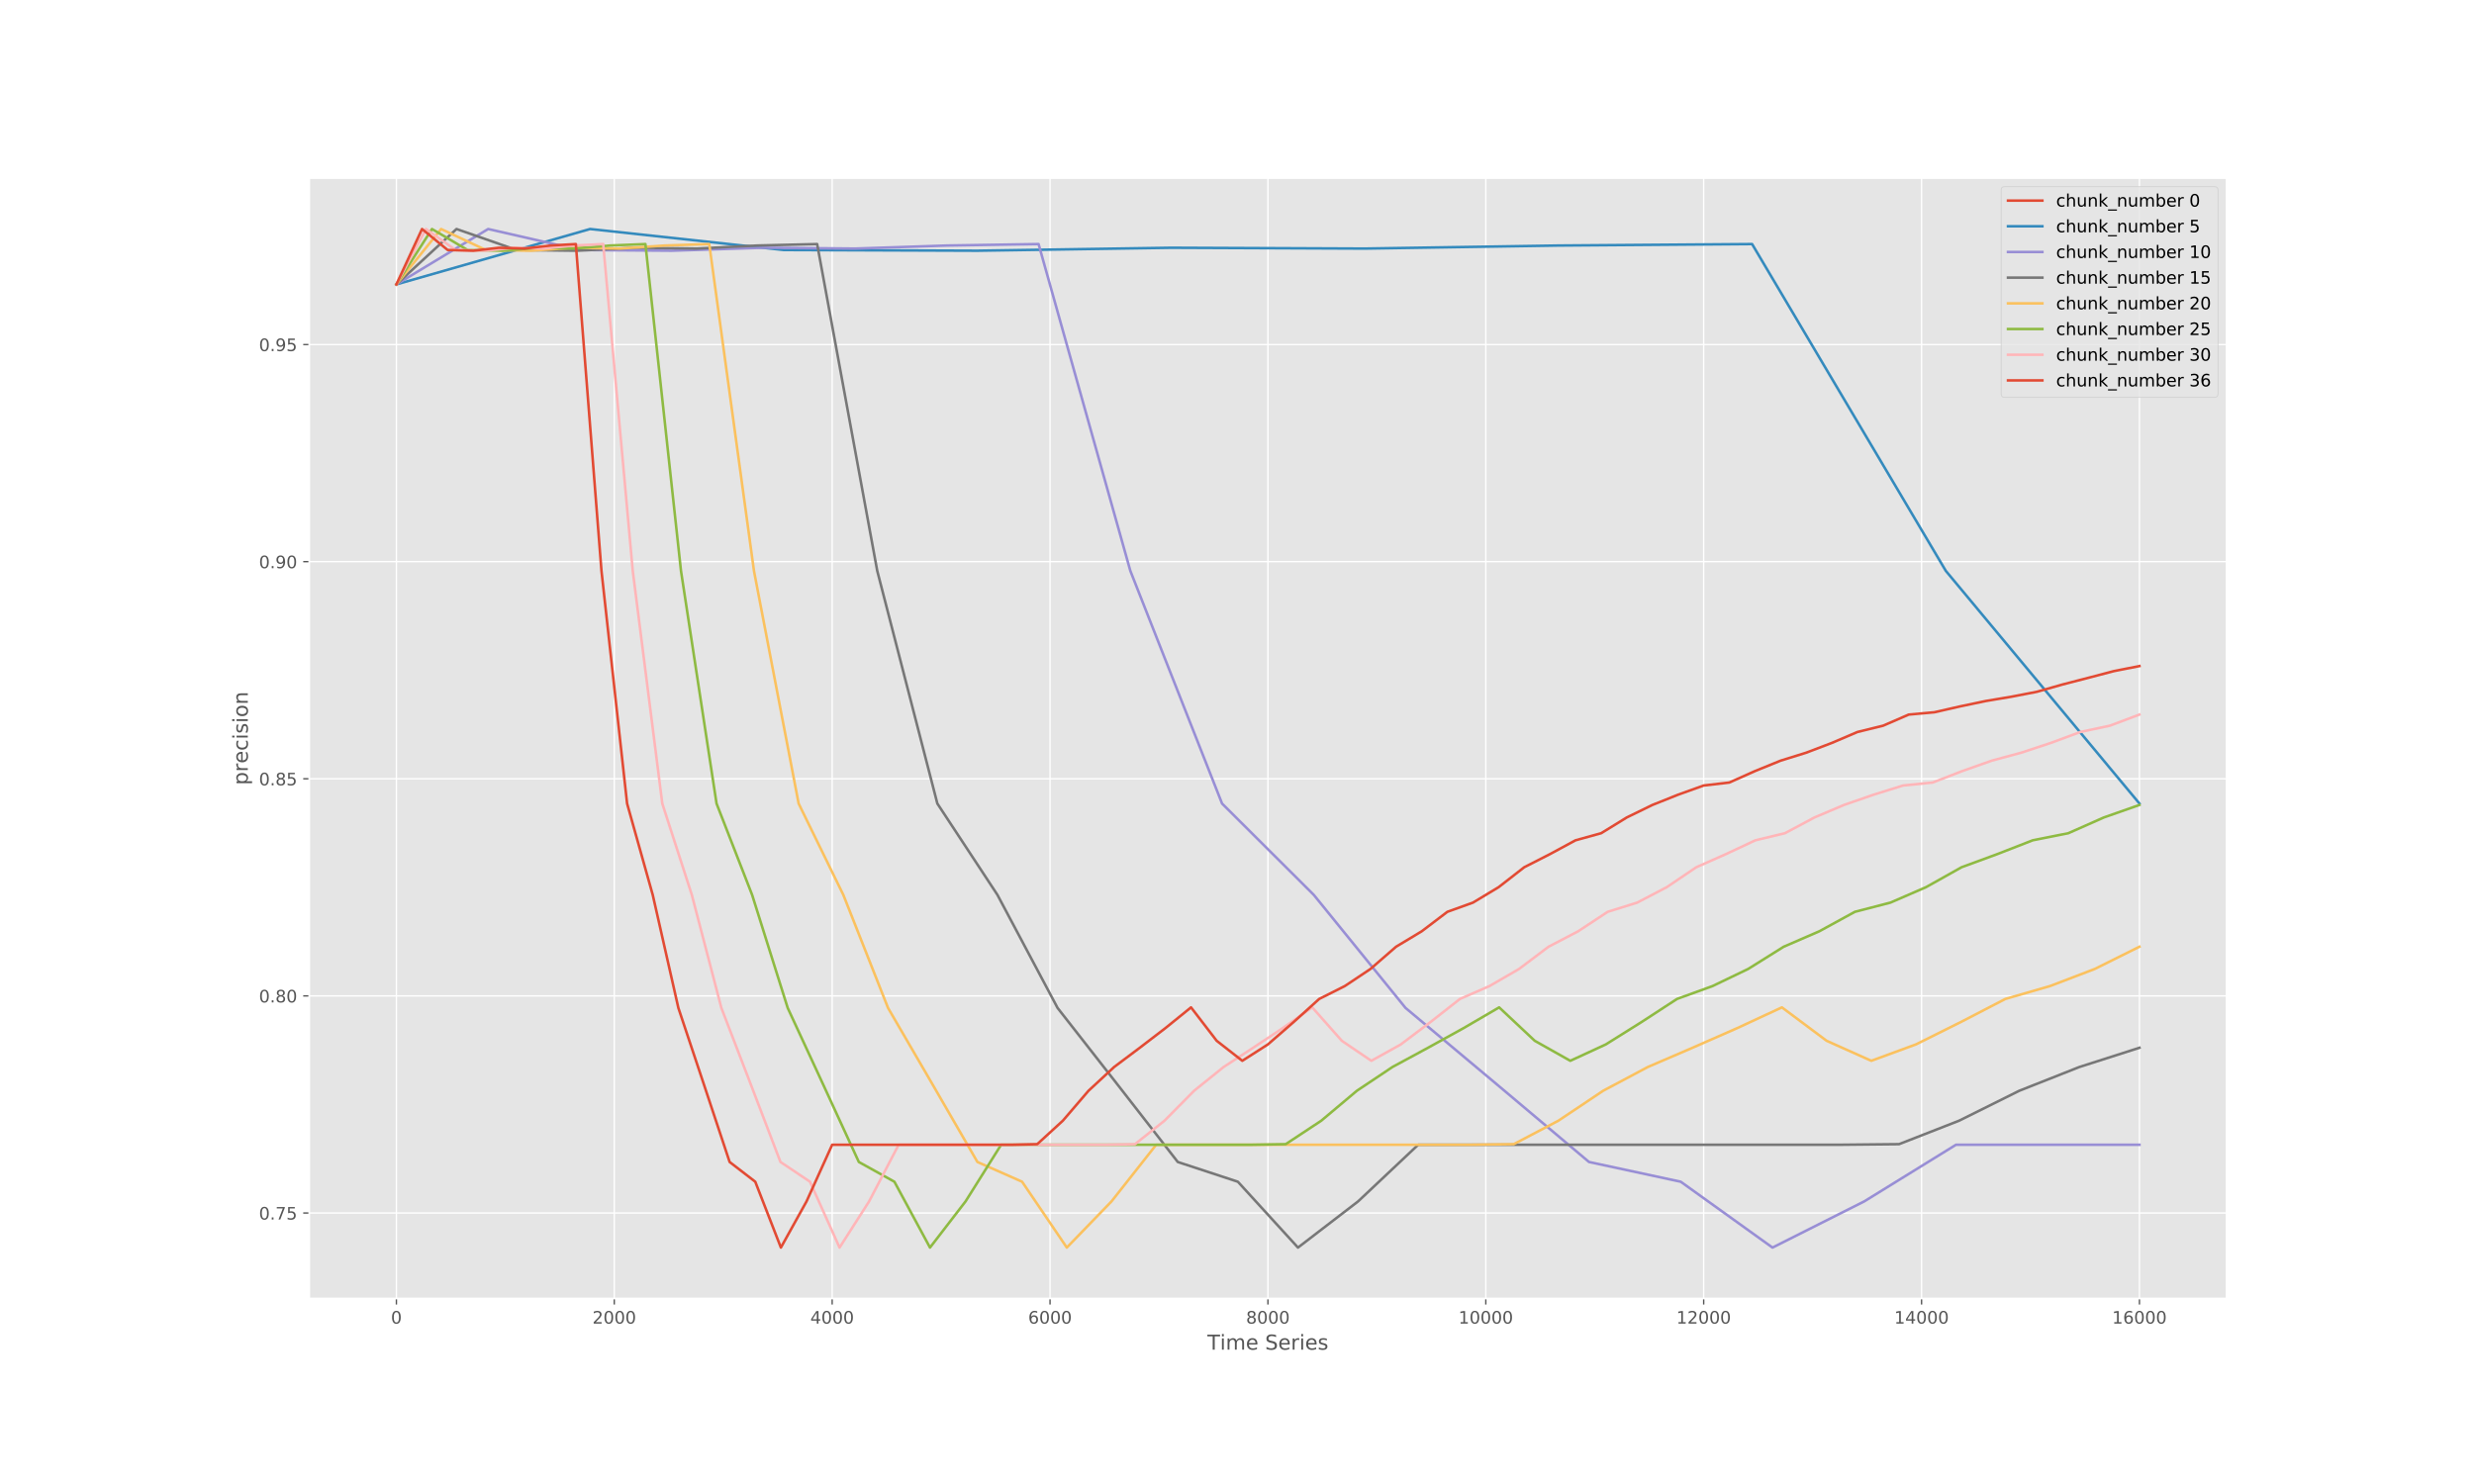 <?xml version="1.0" encoding="utf-8" standalone="no"?>
<!DOCTYPE svg PUBLIC "-//W3C//DTD SVG 1.1//EN"
  "http://www.w3.org/Graphics/SVG/1.1/DTD/svg11.dtd">
<!-- Created with matplotlib (https://matplotlib.org/) -->
<svg height="864pt" version="1.1" viewBox="0 0 1440 864" width="1440pt" xmlns="http://www.w3.org/2000/svg" xmlns:xlink="http://www.w3.org/1999/xlink">
 <defs>
  <style type="text/css">
*{stroke-linecap:butt;stroke-linejoin:round;}
  </style>
 </defs>
 <g id="figure_1">
  <g id="patch_1">
   <path d="M 0 864 
L 1440 864 
L 1440 0 
L 0 0 
z
" style="fill:#ffffff;"/>
  </g>
  <g id="axes_1">
   <g id="patch_2">
    <path d="M 180 756 
L 1296 756 
L 1296 103.68 
L 180 103.68 
z
" style="fill:#e5e5e5;"/>
   </g>
   <g id="matplotlib.axis_1">
    <g id="xtick_1">
     <g id="line2d_1">
      <path clip-path="url(#p14385d4409)" d="M 230.727 756 
L 230.727 103.68 
" style="fill:none;stroke:#ffffff;stroke-linecap:square;stroke-width:0.8;"/>
     </g>
     <g id="line2d_2">
      <defs>
       <path d="M 0 0 
L 0 3.5 
" id="md3960d660f" style="stroke:#555555;stroke-width:0.8;"/>
      </defs>
      <g>
       <use style="fill:#555555;stroke:#555555;stroke-width:0.8;" x="230.727" xlink:href="#md3960d660f" y="756"/>
      </g>
     </g>
     <g id="text_1">
      <!-- 0 -->
      <defs>
       <path d="M 31.781 66.406 
Q 24.172 66.406 20.328 58.906 
Q 16.5 51.422 16.5 36.375 
Q 16.5 21.391 20.328 13.891 
Q 24.172 6.391 31.781 6.391 
Q 39.453 6.391 43.281 13.891 
Q 47.125 21.391 47.125 36.375 
Q 47.125 51.422 43.281 58.906 
Q 39.453 66.406 31.781 66.406 
z
M 31.781 74.219 
Q 44.047 74.219 50.516 64.516 
Q 56.984 54.828 56.984 36.375 
Q 56.984 17.969 50.516 8.266 
Q 44.047 -1.422 31.781 -1.422 
Q 19.531 -1.422 13.062 8.266 
Q 6.594 17.969 6.594 36.375 
Q 6.594 54.828 13.062 64.516 
Q 19.531 74.219 31.781 74.219 
z
" id="DejaVuSans-48"/>
      </defs>
      <g style="fill:#555555;" transform="translate(227.546 770.598)scale(0.1 -0.1)">
       <use xlink:href="#DejaVuSans-48"/>
      </g>
     </g>
    </g>
    <g id="xtick_2">
     <g id="line2d_3">
      <path clip-path="url(#p14385d4409)" d="M 357.545 756 
L 357.545 103.68 
" style="fill:none;stroke:#ffffff;stroke-linecap:square;stroke-width:0.8;"/>
     </g>
     <g id="line2d_4">
      <g>
       <use style="fill:#555555;stroke:#555555;stroke-width:0.8;" x="357.545" xlink:href="#md3960d660f" y="756"/>
      </g>
     </g>
     <g id="text_2">
      <!-- 2000 -->
      <defs>
       <path d="M 19.188 8.297 
L 53.609 8.297 
L 53.609 0 
L 7.328 0 
L 7.328 8.297 
Q 12.938 14.109 22.625 23.891 
Q 32.328 33.688 34.812 36.531 
Q 39.547 41.844 41.422 45.531 
Q 43.312 49.219 43.312 52.781 
Q 43.312 58.594 39.234 62.25 
Q 35.156 65.922 28.609 65.922 
Q 23.969 65.922 18.812 64.312 
Q 13.672 62.703 7.812 59.422 
L 7.812 69.391 
Q 13.766 71.781 18.938 73 
Q 24.125 74.219 28.422 74.219 
Q 39.75 74.219 46.484 68.547 
Q 53.219 62.891 53.219 53.422 
Q 53.219 48.922 51.531 44.891 
Q 49.859 40.875 45.406 35.406 
Q 44.188 33.984 37.641 27.219 
Q 31.109 20.453 19.188 8.297 
z
" id="DejaVuSans-50"/>
      </defs>
      <g style="fill:#555555;" transform="translate(344.82 770.598)scale(0.1 -0.1)">
       <use xlink:href="#DejaVuSans-50"/>
       <use x="63.623" xlink:href="#DejaVuSans-48"/>
       <use x="127.246" xlink:href="#DejaVuSans-48"/>
       <use x="190.869" xlink:href="#DejaVuSans-48"/>
      </g>
     </g>
    </g>
    <g id="xtick_3">
     <g id="line2d_5">
      <path clip-path="url(#p14385d4409)" d="M 484.364 756 
L 484.364 103.68 
" style="fill:none;stroke:#ffffff;stroke-linecap:square;stroke-width:0.8;"/>
     </g>
     <g id="line2d_6">
      <g>
       <use style="fill:#555555;stroke:#555555;stroke-width:0.8;" x="484.364" xlink:href="#md3960d660f" y="756"/>
      </g>
     </g>
     <g id="text_3">
      <!-- 4000 -->
      <defs>
       <path d="M 37.797 64.312 
L 12.891 25.391 
L 37.797 25.391 
z
M 35.203 72.906 
L 47.609 72.906 
L 47.609 25.391 
L 58.016 25.391 
L 58.016 17.188 
L 47.609 17.188 
L 47.609 0 
L 37.797 0 
L 37.797 17.188 
L 4.891 17.188 
L 4.891 26.703 
z
" id="DejaVuSans-52"/>
      </defs>
      <g style="fill:#555555;" transform="translate(471.639 770.598)scale(0.1 -0.1)">
       <use xlink:href="#DejaVuSans-52"/>
       <use x="63.623" xlink:href="#DejaVuSans-48"/>
       <use x="127.246" xlink:href="#DejaVuSans-48"/>
       <use x="190.869" xlink:href="#DejaVuSans-48"/>
      </g>
     </g>
    </g>
    <g id="xtick_4">
     <g id="line2d_7">
      <path clip-path="url(#p14385d4409)" d="M 611.182 756 
L 611.182 103.68 
" style="fill:none;stroke:#ffffff;stroke-linecap:square;stroke-width:0.8;"/>
     </g>
     <g id="line2d_8">
      <g>
       <use style="fill:#555555;stroke:#555555;stroke-width:0.8;" x="611.182" xlink:href="#md3960d660f" y="756"/>
      </g>
     </g>
     <g id="text_4">
      <!-- 6000 -->
      <defs>
       <path d="M 33.016 40.375 
Q 26.375 40.375 22.484 35.828 
Q 18.609 31.297 18.609 23.391 
Q 18.609 15.531 22.484 10.953 
Q 26.375 6.391 33.016 6.391 
Q 39.656 6.391 43.531 10.953 
Q 47.406 15.531 47.406 23.391 
Q 47.406 31.297 43.531 35.828 
Q 39.656 40.375 33.016 40.375 
z
M 52.594 71.297 
L 52.594 62.312 
Q 48.875 64.062 45.094 64.984 
Q 41.312 65.922 37.594 65.922 
Q 27.828 65.922 22.672 59.328 
Q 17.531 52.734 16.797 39.406 
Q 19.672 43.656 24.016 45.922 
Q 28.375 48.188 33.594 48.188 
Q 44.578 48.188 50.953 41.516 
Q 57.328 34.859 57.328 23.391 
Q 57.328 12.156 50.688 5.359 
Q 44.047 -1.422 33.016 -1.422 
Q 20.359 -1.422 13.672 8.266 
Q 6.984 17.969 6.984 36.375 
Q 6.984 53.656 15.188 63.938 
Q 23.391 74.219 37.203 74.219 
Q 40.922 74.219 44.703 73.484 
Q 48.484 72.75 52.594 71.297 
z
" id="DejaVuSans-54"/>
      </defs>
      <g style="fill:#555555;" transform="translate(598.457 770.598)scale(0.1 -0.1)">
       <use xlink:href="#DejaVuSans-54"/>
       <use x="63.623" xlink:href="#DejaVuSans-48"/>
       <use x="127.246" xlink:href="#DejaVuSans-48"/>
       <use x="190.869" xlink:href="#DejaVuSans-48"/>
      </g>
     </g>
    </g>
    <g id="xtick_5">
     <g id="line2d_9">
      <path clip-path="url(#p14385d4409)" d="M 738 756 
L 738 103.68 
" style="fill:none;stroke:#ffffff;stroke-linecap:square;stroke-width:0.8;"/>
     </g>
     <g id="line2d_10">
      <g>
       <use style="fill:#555555;stroke:#555555;stroke-width:0.8;" x="738" xlink:href="#md3960d660f" y="756"/>
      </g>
     </g>
     <g id="text_5">
      <!-- 8000 -->
      <defs>
       <path d="M 31.781 34.625 
Q 24.75 34.625 20.719 30.859 
Q 16.703 27.094 16.703 20.516 
Q 16.703 13.922 20.719 10.156 
Q 24.75 6.391 31.781 6.391 
Q 38.812 6.391 42.859 10.172 
Q 46.922 13.969 46.922 20.516 
Q 46.922 27.094 42.891 30.859 
Q 38.875 34.625 31.781 34.625 
z
M 21.922 38.812 
Q 15.578 40.375 12.031 44.719 
Q 8.5 49.078 8.5 55.328 
Q 8.5 64.062 14.719 69.141 
Q 20.953 74.219 31.781 74.219 
Q 42.672 74.219 48.875 69.141 
Q 55.078 64.062 55.078 55.328 
Q 55.078 49.078 51.531 44.719 
Q 48 40.375 41.703 38.812 
Q 48.828 37.156 52.797 32.312 
Q 56.781 27.484 56.781 20.516 
Q 56.781 9.906 50.312 4.234 
Q 43.844 -1.422 31.781 -1.422 
Q 19.734 -1.422 13.25 4.234 
Q 6.781 9.906 6.781 20.516 
Q 6.781 27.484 10.781 32.312 
Q 14.797 37.156 21.922 38.812 
z
M 18.312 54.391 
Q 18.312 48.734 21.844 45.562 
Q 25.391 42.391 31.781 42.391 
Q 38.141 42.391 41.719 45.562 
Q 45.312 48.734 45.312 54.391 
Q 45.312 60.062 41.719 63.234 
Q 38.141 66.406 31.781 66.406 
Q 25.391 66.406 21.844 63.234 
Q 18.312 60.062 18.312 54.391 
z
" id="DejaVuSans-56"/>
      </defs>
      <g style="fill:#555555;" transform="translate(725.275 770.598)scale(0.1 -0.1)">
       <use xlink:href="#DejaVuSans-56"/>
       <use x="63.623" xlink:href="#DejaVuSans-48"/>
       <use x="127.246" xlink:href="#DejaVuSans-48"/>
       <use x="190.869" xlink:href="#DejaVuSans-48"/>
      </g>
     </g>
    </g>
    <g id="xtick_6">
     <g id="line2d_11">
      <path clip-path="url(#p14385d4409)" d="M 864.818 756 
L 864.818 103.68 
" style="fill:none;stroke:#ffffff;stroke-linecap:square;stroke-width:0.8;"/>
     </g>
     <g id="line2d_12">
      <g>
       <use style="fill:#555555;stroke:#555555;stroke-width:0.8;" x="864.818" xlink:href="#md3960d660f" y="756"/>
      </g>
     </g>
     <g id="text_6">
      <!-- 10000 -->
      <defs>
       <path d="M 12.406 8.297 
L 28.516 8.297 
L 28.516 63.922 
L 10.984 60.406 
L 10.984 69.391 
L 28.422 72.906 
L 38.281 72.906 
L 38.281 8.297 
L 54.391 8.297 
L 54.391 0 
L 12.406 0 
z
" id="DejaVuSans-49"/>
      </defs>
      <g style="fill:#555555;" transform="translate(848.912 770.598)scale(0.1 -0.1)">
       <use xlink:href="#DejaVuSans-49"/>
       <use x="63.623" xlink:href="#DejaVuSans-48"/>
       <use x="127.246" xlink:href="#DejaVuSans-48"/>
       <use x="190.869" xlink:href="#DejaVuSans-48"/>
       <use x="254.492" xlink:href="#DejaVuSans-48"/>
      </g>
     </g>
    </g>
    <g id="xtick_7">
     <g id="line2d_13">
      <path clip-path="url(#p14385d4409)" d="M 991.636 756 
L 991.636 103.68 
" style="fill:none;stroke:#ffffff;stroke-linecap:square;stroke-width:0.8;"/>
     </g>
     <g id="line2d_14">
      <g>
       <use style="fill:#555555;stroke:#555555;stroke-width:0.8;" x="991.636" xlink:href="#md3960d660f" y="756"/>
      </g>
     </g>
     <g id="text_7">
      <!-- 12000 -->
      <g style="fill:#555555;" transform="translate(975.73 770.598)scale(0.1 -0.1)">
       <use xlink:href="#DejaVuSans-49"/>
       <use x="63.623" xlink:href="#DejaVuSans-50"/>
       <use x="127.246" xlink:href="#DejaVuSans-48"/>
       <use x="190.869" xlink:href="#DejaVuSans-48"/>
       <use x="254.492" xlink:href="#DejaVuSans-48"/>
      </g>
     </g>
    </g>
    <g id="xtick_8">
     <g id="line2d_15">
      <path clip-path="url(#p14385d4409)" d="M 1118.455 756 
L 1118.455 103.68 
" style="fill:none;stroke:#ffffff;stroke-linecap:square;stroke-width:0.8;"/>
     </g>
     <g id="line2d_16">
      <g>
       <use style="fill:#555555;stroke:#555555;stroke-width:0.8;" x="1118.455" xlink:href="#md3960d660f" y="756"/>
      </g>
     </g>
     <g id="text_8">
      <!-- 14000 -->
      <g style="fill:#555555;" transform="translate(1102.548 770.598)scale(0.1 -0.1)">
       <use xlink:href="#DejaVuSans-49"/>
       <use x="63.623" xlink:href="#DejaVuSans-52"/>
       <use x="127.246" xlink:href="#DejaVuSans-48"/>
       <use x="190.869" xlink:href="#DejaVuSans-48"/>
       <use x="254.492" xlink:href="#DejaVuSans-48"/>
      </g>
     </g>
    </g>
    <g id="xtick_9">
     <g id="line2d_17">
      <path clip-path="url(#p14385d4409)" d="M 1245.273 756 
L 1245.273 103.68 
" style="fill:none;stroke:#ffffff;stroke-linecap:square;stroke-width:0.8;"/>
     </g>
     <g id="line2d_18">
      <g>
       <use style="fill:#555555;stroke:#555555;stroke-width:0.8;" x="1245.273" xlink:href="#md3960d660f" y="756"/>
      </g>
     </g>
     <g id="text_9">
      <!-- 16000 -->
      <g style="fill:#555555;" transform="translate(1229.366 770.598)scale(0.1 -0.1)">
       <use xlink:href="#DejaVuSans-49"/>
       <use x="63.623" xlink:href="#DejaVuSans-54"/>
       <use x="127.246" xlink:href="#DejaVuSans-48"/>
       <use x="190.869" xlink:href="#DejaVuSans-48"/>
       <use x="254.492" xlink:href="#DejaVuSans-48"/>
      </g>
     </g>
    </g>
    <g id="text_10">
     <!-- Time Series -->
     <defs>
      <path d="M -0.297 72.906 
L 61.375 72.906 
L 61.375 64.594 
L 35.5 64.594 
L 35.5 0 
L 25.594 0 
L 25.594 64.594 
L -0.297 64.594 
z
" id="DejaVuSans-84"/>
      <path d="M 9.422 54.688 
L 18.406 54.688 
L 18.406 0 
L 9.422 0 
z
M 9.422 75.984 
L 18.406 75.984 
L 18.406 64.594 
L 9.422 64.594 
z
" id="DejaVuSans-105"/>
      <path d="M 52 44.188 
Q 55.375 50.25 60.062 53.125 
Q 64.75 56 71.094 56 
Q 79.641 56 84.281 50.016 
Q 88.922 44.047 88.922 33.016 
L 88.922 0 
L 79.891 0 
L 79.891 32.719 
Q 79.891 40.578 77.094 44.375 
Q 74.312 48.188 68.609 48.188 
Q 61.625 48.188 57.562 43.547 
Q 53.516 38.922 53.516 30.906 
L 53.516 0 
L 44.484 0 
L 44.484 32.719 
Q 44.484 40.625 41.703 44.406 
Q 38.922 48.188 33.109 48.188 
Q 26.219 48.188 22.156 43.531 
Q 18.109 38.875 18.109 30.906 
L 18.109 0 
L 9.078 0 
L 9.078 54.688 
L 18.109 54.688 
L 18.109 46.188 
Q 21.188 51.219 25.484 53.609 
Q 29.781 56 35.688 56 
Q 41.656 56 45.828 52.969 
Q 50 49.953 52 44.188 
z
" id="DejaVuSans-109"/>
      <path d="M 56.203 29.594 
L 56.203 25.203 
L 14.891 25.203 
Q 15.484 15.922 20.484 11.062 
Q 25.484 6.203 34.422 6.203 
Q 39.594 6.203 44.453 7.469 
Q 49.312 8.734 54.109 11.281 
L 54.109 2.781 
Q 49.266 0.734 44.188 -0.344 
Q 39.109 -1.422 33.891 -1.422 
Q 20.797 -1.422 13.156 6.188 
Q 5.516 13.812 5.516 26.812 
Q 5.516 40.234 12.766 48.109 
Q 20.016 56 32.328 56 
Q 43.359 56 49.781 48.891 
Q 56.203 41.797 56.203 29.594 
z
M 47.219 32.234 
Q 47.125 39.594 43.094 43.984 
Q 39.062 48.391 32.422 48.391 
Q 24.906 48.391 20.391 44.141 
Q 15.875 39.891 15.188 32.172 
z
" id="DejaVuSans-101"/>
      <path id="DejaVuSans-32"/>
      <path d="M 53.516 70.516 
L 53.516 60.891 
Q 47.906 63.578 42.922 64.891 
Q 37.938 66.219 33.297 66.219 
Q 25.25 66.219 20.875 63.094 
Q 16.5 59.969 16.5 54.203 
Q 16.5 49.359 19.406 46.891 
Q 22.312 44.438 30.422 42.922 
L 36.375 41.703 
Q 47.406 39.594 52.656 34.297 
Q 57.906 29 57.906 20.125 
Q 57.906 9.516 50.797 4.047 
Q 43.703 -1.422 29.984 -1.422 
Q 24.812 -1.422 18.969 -0.25 
Q 13.141 0.922 6.891 3.219 
L 6.891 13.375 
Q 12.891 10.016 18.656 8.297 
Q 24.422 6.594 29.984 6.594 
Q 38.422 6.594 43.016 9.906 
Q 47.609 13.234 47.609 19.391 
Q 47.609 24.75 44.312 27.781 
Q 41.016 30.812 33.5 32.328 
L 27.484 33.5 
Q 16.453 35.688 11.516 40.375 
Q 6.594 45.062 6.594 53.422 
Q 6.594 63.094 13.406 68.656 
Q 20.219 74.219 32.172 74.219 
Q 37.312 74.219 42.625 73.281 
Q 47.953 72.359 53.516 70.516 
z
" id="DejaVuSans-83"/>
      <path d="M 41.109 46.297 
Q 39.594 47.172 37.812 47.578 
Q 36.031 48 33.891 48 
Q 26.266 48 22.188 43.047 
Q 18.109 38.094 18.109 28.812 
L 18.109 0 
L 9.078 0 
L 9.078 54.688 
L 18.109 54.688 
L 18.109 46.188 
Q 20.953 51.172 25.484 53.578 
Q 30.031 56 36.531 56 
Q 37.453 56 38.578 55.875 
Q 39.703 55.766 41.062 55.516 
z
" id="DejaVuSans-114"/>
      <path d="M 44.281 53.078 
L 44.281 44.578 
Q 40.484 46.531 36.375 47.5 
Q 32.281 48.484 27.875 48.484 
Q 21.188 48.484 17.844 46.438 
Q 14.5 44.391 14.5 40.281 
Q 14.5 37.156 16.891 35.375 
Q 19.281 33.594 26.516 31.984 
L 29.594 31.297 
Q 39.156 29.25 43.188 25.516 
Q 47.219 21.781 47.219 15.094 
Q 47.219 7.469 41.188 3.016 
Q 35.156 -1.422 24.609 -1.422 
Q 20.219 -1.422 15.453 -0.562 
Q 10.688 0.297 5.422 2 
L 5.422 11.281 
Q 10.406 8.688 15.234 7.391 
Q 20.062 6.109 24.812 6.109 
Q 31.156 6.109 34.562 8.281 
Q 37.984 10.453 37.984 14.406 
Q 37.984 18.062 35.516 20.016 
Q 33.062 21.969 24.703 23.781 
L 21.578 24.516 
Q 13.234 26.266 9.516 29.906 
Q 5.812 33.547 5.812 39.891 
Q 5.812 47.609 11.281 51.797 
Q 16.75 56 26.812 56 
Q 31.781 56 36.172 55.266 
Q 40.578 54.547 44.281 53.078 
z
" id="DejaVuSans-115"/>
     </defs>
     <g style="fill:#555555;" transform="translate(702.776 785.796)scale(0.12 -0.12)">
      <use xlink:href="#DejaVuSans-84"/>
      <use x="61.037" xlink:href="#DejaVuSans-105"/>
      <use x="88.82" xlink:href="#DejaVuSans-109"/>
      <use x="186.232" xlink:href="#DejaVuSans-101"/>
      <use x="247.756" xlink:href="#DejaVuSans-32"/>
      <use x="279.543" xlink:href="#DejaVuSans-83"/>
      <use x="343.02" xlink:href="#DejaVuSans-101"/>
      <use x="404.543" xlink:href="#DejaVuSans-114"/>
      <use x="445.656" xlink:href="#DejaVuSans-105"/>
      <use x="473.439" xlink:href="#DejaVuSans-101"/>
      <use x="534.963" xlink:href="#DejaVuSans-115"/>
     </g>
    </g>
   </g>
   <g id="matplotlib.axis_2">
    <g id="ytick_1">
     <g id="line2d_19">
      <path clip-path="url(#p14385d4409)" d="M 180 706.231 
L 1296 706.231 
" style="fill:none;stroke:#ffffff;stroke-linecap:square;stroke-width:0.8;"/>
     </g>
     <g id="line2d_20">
      <defs>
       <path d="M 0 0 
L -3.5 0 
" id="me0ebee22c3" style="stroke:#555555;stroke-width:0.8;"/>
      </defs>
      <g>
       <use style="fill:#555555;stroke:#555555;stroke-width:0.8;" x="180" xlink:href="#me0ebee22c3" y="706.231"/>
      </g>
     </g>
     <g id="text_11">
      <!-- 0.75 -->
      <defs>
       <path d="M 10.688 12.406 
L 21 12.406 
L 21 0 
L 10.688 0 
z
" id="DejaVuSans-46"/>
       <path d="M 8.203 72.906 
L 55.078 72.906 
L 55.078 68.703 
L 28.609 0 
L 18.312 0 
L 43.219 64.594 
L 8.203 64.594 
z
" id="DejaVuSans-55"/>
       <path d="M 10.797 72.906 
L 49.516 72.906 
L 49.516 64.594 
L 19.828 64.594 
L 19.828 46.734 
Q 21.969 47.469 24.109 47.828 
Q 26.266 48.188 28.422 48.188 
Q 40.625 48.188 47.75 41.5 
Q 54.891 34.812 54.891 23.391 
Q 54.891 11.625 47.562 5.094 
Q 40.234 -1.422 26.906 -1.422 
Q 22.312 -1.422 17.547 -0.641 
Q 12.797 0.141 7.719 1.703 
L 7.719 11.625 
Q 12.109 9.234 16.797 8.062 
Q 21.484 6.891 26.703 6.891 
Q 35.156 6.891 40.078 11.328 
Q 45.016 15.766 45.016 23.391 
Q 45.016 31 40.078 35.438 
Q 35.156 39.891 26.703 39.891 
Q 22.75 39.891 18.812 39.016 
Q 14.891 38.141 10.797 36.281 
z
" id="DejaVuSans-53"/>
      </defs>
      <g style="fill:#555555;" transform="translate(150.734 710.03)scale(0.1 -0.1)">
       <use xlink:href="#DejaVuSans-48"/>
       <use x="63.623" xlink:href="#DejaVuSans-46"/>
       <use x="95.41" xlink:href="#DejaVuSans-55"/>
       <use x="159.033" xlink:href="#DejaVuSans-53"/>
      </g>
     </g>
    </g>
    <g id="ytick_2">
     <g id="line2d_21">
      <path clip-path="url(#p14385d4409)" d="M 180 579.823 
L 1296 579.823 
" style="fill:none;stroke:#ffffff;stroke-linecap:square;stroke-width:0.8;"/>
     </g>
     <g id="line2d_22">
      <g>
       <use style="fill:#555555;stroke:#555555;stroke-width:0.8;" x="180" xlink:href="#me0ebee22c3" y="579.823"/>
      </g>
     </g>
     <g id="text_12">
      <!-- 0.80 -->
      <g style="fill:#555555;" transform="translate(150.734 583.623)scale(0.1 -0.1)">
       <use xlink:href="#DejaVuSans-48"/>
       <use x="63.623" xlink:href="#DejaVuSans-46"/>
       <use x="95.41" xlink:href="#DejaVuSans-56"/>
       <use x="159.033" xlink:href="#DejaVuSans-48"/>
      </g>
     </g>
    </g>
    <g id="ytick_3">
     <g id="line2d_23">
      <path clip-path="url(#p14385d4409)" d="M 180 453.416 
L 1296 453.416 
" style="fill:none;stroke:#ffffff;stroke-linecap:square;stroke-width:0.8;"/>
     </g>
     <g id="line2d_24">
      <g>
       <use style="fill:#555555;stroke:#555555;stroke-width:0.8;" x="180" xlink:href="#me0ebee22c3" y="453.416"/>
      </g>
     </g>
     <g id="text_13">
      <!-- 0.85 -->
      <g style="fill:#555555;" transform="translate(150.734 457.215)scale(0.1 -0.1)">
       <use xlink:href="#DejaVuSans-48"/>
       <use x="63.623" xlink:href="#DejaVuSans-46"/>
       <use x="95.41" xlink:href="#DejaVuSans-56"/>
       <use x="159.033" xlink:href="#DejaVuSans-53"/>
      </g>
     </g>
    </g>
    <g id="ytick_4">
     <g id="line2d_25">
      <path clip-path="url(#p14385d4409)" d="M 180 327.008 
L 1296 327.008 
" style="fill:none;stroke:#ffffff;stroke-linecap:square;stroke-width:0.8;"/>
     </g>
     <g id="line2d_26">
      <g>
       <use style="fill:#555555;stroke:#555555;stroke-width:0.8;" x="180" xlink:href="#me0ebee22c3" y="327.008"/>
      </g>
     </g>
     <g id="text_14">
      <!-- 0.90 -->
      <defs>
       <path d="M 10.984 1.516 
L 10.984 10.5 
Q 14.703 8.734 18.5 7.812 
Q 22.312 6.891 25.984 6.891 
Q 35.75 6.891 40.891 13.453 
Q 46.047 20.016 46.781 33.406 
Q 43.953 29.203 39.594 26.953 
Q 35.25 24.703 29.984 24.703 
Q 19.047 24.703 12.672 31.312 
Q 6.297 37.938 6.297 49.422 
Q 6.297 60.641 12.938 67.422 
Q 19.578 74.219 30.609 74.219 
Q 43.266 74.219 49.922 64.516 
Q 56.594 54.828 56.594 36.375 
Q 56.594 19.141 48.406 8.859 
Q 40.234 -1.422 26.422 -1.422 
Q 22.703 -1.422 18.891 -0.688 
Q 15.094 0.047 10.984 1.516 
z
M 30.609 32.422 
Q 37.25 32.422 41.125 36.953 
Q 45.016 41.5 45.016 49.422 
Q 45.016 57.281 41.125 61.844 
Q 37.25 66.406 30.609 66.406 
Q 23.969 66.406 20.094 61.844 
Q 16.219 57.281 16.219 49.422 
Q 16.219 41.5 20.094 36.953 
Q 23.969 32.422 30.609 32.422 
z
" id="DejaVuSans-57"/>
      </defs>
      <g style="fill:#555555;" transform="translate(150.734 330.807)scale(0.1 -0.1)">
       <use xlink:href="#DejaVuSans-48"/>
       <use x="63.623" xlink:href="#DejaVuSans-46"/>
       <use x="95.41" xlink:href="#DejaVuSans-57"/>
       <use x="159.033" xlink:href="#DejaVuSans-48"/>
      </g>
     </g>
    </g>
    <g id="ytick_5">
     <g id="line2d_27">
      <path clip-path="url(#p14385d4409)" d="M 180 200.6 
L 1296 200.6 
" style="fill:none;stroke:#ffffff;stroke-linecap:square;stroke-width:0.8;"/>
     </g>
     <g id="line2d_28">
      <g>
       <use style="fill:#555555;stroke:#555555;stroke-width:0.8;" x="180" xlink:href="#me0ebee22c3" y="200.6"/>
      </g>
     </g>
     <g id="text_15">
      <!-- 0.95 -->
      <g style="fill:#555555;" transform="translate(150.734 204.4)scale(0.1 -0.1)">
       <use xlink:href="#DejaVuSans-48"/>
       <use x="63.623" xlink:href="#DejaVuSans-46"/>
       <use x="95.41" xlink:href="#DejaVuSans-57"/>
       <use x="159.033" xlink:href="#DejaVuSans-53"/>
      </g>
     </g>
    </g>
    <g id="text_16">
     <!-- precision -->
     <defs>
      <path d="M 18.109 8.203 
L 18.109 -20.797 
L 9.078 -20.797 
L 9.078 54.688 
L 18.109 54.688 
L 18.109 46.391 
Q 20.953 51.266 25.266 53.625 
Q 29.594 56 35.594 56 
Q 45.562 56 51.781 48.094 
Q 58.016 40.188 58.016 27.297 
Q 58.016 14.406 51.781 6.484 
Q 45.562 -1.422 35.594 -1.422 
Q 29.594 -1.422 25.266 0.953 
Q 20.953 3.328 18.109 8.203 
z
M 48.688 27.297 
Q 48.688 37.203 44.609 42.844 
Q 40.531 48.484 33.406 48.484 
Q 26.266 48.484 22.188 42.844 
Q 18.109 37.203 18.109 27.297 
Q 18.109 17.391 22.188 11.75 
Q 26.266 6.109 33.406 6.109 
Q 40.531 6.109 44.609 11.75 
Q 48.688 17.391 48.688 27.297 
z
" id="DejaVuSans-112"/>
      <path d="M 48.781 52.594 
L 48.781 44.188 
Q 44.969 46.297 41.141 47.344 
Q 37.312 48.391 33.406 48.391 
Q 24.656 48.391 19.812 42.844 
Q 14.984 37.312 14.984 27.297 
Q 14.984 17.281 19.812 11.734 
Q 24.656 6.203 33.406 6.203 
Q 37.312 6.203 41.141 7.25 
Q 44.969 8.297 48.781 10.406 
L 48.781 2.094 
Q 45.016 0.344 40.984 -0.531 
Q 36.969 -1.422 32.422 -1.422 
Q 20.062 -1.422 12.781 6.344 
Q 5.516 14.109 5.516 27.297 
Q 5.516 40.672 12.859 48.328 
Q 20.219 56 33.016 56 
Q 37.156 56 41.109 55.141 
Q 45.062 54.297 48.781 52.594 
z
" id="DejaVuSans-99"/>
      <path d="M 30.609 48.391 
Q 23.391 48.391 19.188 42.75 
Q 14.984 37.109 14.984 27.297 
Q 14.984 17.484 19.156 11.844 
Q 23.344 6.203 30.609 6.203 
Q 37.797 6.203 41.984 11.859 
Q 46.188 17.531 46.188 27.297 
Q 46.188 37.016 41.984 42.703 
Q 37.797 48.391 30.609 48.391 
z
M 30.609 56 
Q 42.328 56 49.016 48.375 
Q 55.719 40.766 55.719 27.297 
Q 55.719 13.875 49.016 6.219 
Q 42.328 -1.422 30.609 -1.422 
Q 18.844 -1.422 12.172 6.219 
Q 5.516 13.875 5.516 27.297 
Q 5.516 40.766 12.172 48.375 
Q 18.844 56 30.609 56 
z
" id="DejaVuSans-111"/>
      <path d="M 54.891 33.016 
L 54.891 0 
L 45.906 0 
L 45.906 32.719 
Q 45.906 40.484 42.875 44.328 
Q 39.844 48.188 33.797 48.188 
Q 26.516 48.188 22.312 43.547 
Q 18.109 38.922 18.109 30.906 
L 18.109 0 
L 9.078 0 
L 9.078 54.688 
L 18.109 54.688 
L 18.109 46.188 
Q 21.344 51.125 25.703 53.562 
Q 30.078 56 35.797 56 
Q 45.219 56 50.047 50.172 
Q 54.891 44.344 54.891 33.016 
z
" id="DejaVuSans-110"/>
     </defs>
     <g style="fill:#555555;" transform="translate(144.239 457.038)rotate(-90)scale(0.12 -0.12)">
      <use xlink:href="#DejaVuSans-112"/>
      <use x="63.477" xlink:href="#DejaVuSans-114"/>
      <use x="104.559" xlink:href="#DejaVuSans-101"/>
      <use x="166.082" xlink:href="#DejaVuSans-99"/>
      <use x="221.062" xlink:href="#DejaVuSans-105"/>
      <use x="248.846" xlink:href="#DejaVuSans-115"/>
      <use x="300.945" xlink:href="#DejaVuSans-105"/>
      <use x="328.729" xlink:href="#DejaVuSans-111"/>
      <use x="389.91" xlink:href="#DejaVuSans-110"/>
     </g>
    </g>
   </g>
   <g id="line2d_29"/>
   <g id="line2d_30">
    <path clip-path="url(#p14385d4409)" d="M 230.727 165.572 
L 343.455 133.331 
L 456.182 145.552 
L 568.909 145.97 
L 681.636 144.242 
L 794.364 144.721 
L 907.091 142.95 
L 1019.818 142.098 
L 1132.545 332.335 
L 1245.273 467.838 
" style="fill:none;stroke:#348abd;stroke-linecap:square;stroke-width:1.5;"/>
   </g>
   <g id="line2d_31">
    <path clip-path="url(#p14385d4409)" d="M 230.727 165.572 
L 284.124 133.331 
L 337.522 145.552 
L 390.919 145.97 
L 444.316 144.242 
L 497.713 144.721 
L 551.11 142.95 
L 604.507 142.098 
L 657.904 332.335 
L 711.301 467.838 
L 764.699 521.016 
L 818.096 586.825 
L 871.493 631.546 
L 924.89 676.518 
L 978.287 688.017 
L 1031.684 726.349 
L 1085.081 699.469 
L 1138.478 666.494 
L 1191.876 666.494 
L 1245.273 666.494 
" style="fill:none;stroke:#988ed5;stroke-linecap:square;stroke-width:1.5;"/>
   </g>
   <g id="line2d_32">
    <path clip-path="url(#p14385d4409)" d="M 230.727 165.572 
L 265.712 133.331 
L 300.696 145.552 
L 335.68 145.97 
L 370.665 144.242 
L 405.649 144.721 
L 440.633 142.95 
L 475.618 142.098 
L 510.602 332.335 
L 545.586 467.838 
L 580.571 521.016 
L 615.555 586.825 
L 650.539 631.546 
L 685.524 676.518 
L 720.508 688.017 
L 755.492 726.349 
L 790.476 699.469 
L 825.461 666.494 
L 860.445 666.494 
L 895.429 666.494 
L 930.414 666.494 
L 965.398 666.494 
L 1000.382 666.494 
L 1035.367 666.494 
L 1070.351 666.494 
L 1105.335 666.143 
L 1140.32 652.472 
L 1175.304 635.065 
L 1210.288 621.228 
L 1245.273 610.022 
" style="fill:none;stroke:#777777;stroke-linecap:square;stroke-width:1.5;"/>
   </g>
   <g id="line2d_33">
    <path clip-path="url(#p14385d4409)" d="M 230.727 165.572 
L 256.741 133.331 
L 282.755 145.552 
L 308.769 145.97 
L 334.783 144.242 
L 360.797 144.721 
L 386.811 142.95 
L 412.825 142.098 
L 438.839 332.335 
L 464.853 467.838 
L 490.867 521.016 
L 516.881 586.825 
L 542.895 631.546 
L 568.909 676.518 
L 594.923 688.017 
L 620.937 726.349 
L 646.951 699.469 
L 672.965 666.494 
L 698.979 666.494 
L 724.993 666.494 
L 751.007 666.494 
L 777.021 666.494 
L 803.035 666.494 
L 829.049 666.494 
L 855.063 666.494 
L 881.077 666.143 
L 907.091 652.472 
L 933.105 635.065 
L 959.119 621.228 
L 985.133 610.022 
L 1011.147 598.589 
L 1037.161 586.506 
L 1063.175 605.945 
L 1089.189 617.607 
L 1115.203 608.056 
L 1141.217 595.084 
L 1167.231 581.597 
L 1193.245 574.089 
L 1219.259 564.138 
L 1245.273 551.186 
" style="fill:none;stroke:#fbc15e;stroke-linecap:square;stroke-width:1.5;"/>
   </g>
   <g id="line2d_34">
    <path clip-path="url(#p14385d4409)" d="M 230.727 165.572 
L 251.432 133.331 
L 272.137 145.552 
L 292.842 145.97 
L 313.547 144.242 
L 334.252 144.721 
L 354.957 142.95 
L 375.662 142.098 
L 396.367 332.335 
L 417.072 467.838 
L 437.777 521.016 
L 458.482 586.825 
L 479.187 631.546 
L 499.892 676.518 
L 520.597 688.017 
L 541.302 726.349 
L 562.007 699.469 
L 582.712 666.494 
L 603.417 666.494 
L 624.122 666.494 
L 644.827 666.494 
L 665.532 666.494 
L 686.237 666.494 
L 706.942 666.494 
L 727.647 666.494 
L 748.353 666.143 
L 769.058 652.472 
L 789.763 635.065 
L 810.468 621.228 
L 831.173 610.022 
L 851.878 598.589 
L 872.583 586.506 
L 893.288 605.945 
L 913.993 617.607 
L 934.698 608.056 
L 955.403 595.084 
L 976.108 581.597 
L 996.813 574.089 
L 1017.518 564.138 
L 1038.223 551.186 
L 1058.928 542.209 
L 1079.633 530.875 
L 1100.338 525.504 
L 1121.043 516.521 
L 1141.748 504.91 
L 1162.453 497.302 
L 1183.158 489.23 
L 1203.863 485.107 
L 1224.568 475.927 
L 1245.273 468.647 
" style="fill:none;stroke:#8eba42;stroke-linecap:square;stroke-width:1.5;"/>
   </g>
   <g id="line2d_35">
    <path clip-path="url(#p14385d4409)" d="M 230.727 165.572 
L 247.923 133.331 
L 265.119 145.552 
L 282.314 145.97 
L 299.51 144.242 
L 316.706 144.721 
L 333.901 142.95 
L 351.097 142.098 
L 368.293 332.335 
L 385.488 467.838 
L 402.684 521.016 
L 419.88 586.825 
L 437.076 631.546 
L 454.271 676.518 
L 471.467 688.017 
L 488.663 726.349 
L 505.858 699.469 
L 523.054 666.494 
L 540.25 666.494 
L 557.445 666.494 
L 574.641 666.494 
L 591.837 666.494 
L 609.032 666.494 
L 626.228 666.494 
L 643.424 666.494 
L 660.619 666.143 
L 677.815 652.472 
L 695.011 635.065 
L 712.206 621.228 
L 729.402 610.022 
L 746.598 598.589 
L 763.794 586.506 
L 780.989 605.945 
L 798.185 617.607 
L 815.381 608.056 
L 832.576 595.084 
L 849.772 581.597 
L 866.968 574.089 
L 884.163 564.138 
L 901.359 551.186 
L 918.555 542.209 
L 935.75 530.875 
L 952.946 525.504 
L 970.142 516.521 
L 987.337 504.91 
L 1004.533 497.302 
L 1021.729 489.23 
L 1038.924 485.107 
L 1056.12 475.927 
L 1073.316 468.647 
L 1090.512 462.683 
L 1107.707 457.325 
L 1124.903 455.598 
L 1142.099 448.94 
L 1159.294 442.869 
L 1176.49 438.223 
L 1193.686 432.541 
L 1210.881 426.164 
L 1228.077 422.499 
L 1245.273 416.028 
" style="fill:none;stroke:#ffb5b8;stroke-linecap:square;stroke-width:1.5;"/>
   </g>
   <g id="line2d_36">
    <path clip-path="url(#p14385d4409)" d="M 230.727 165.572 
L 245.647 133.331 
L 260.567 145.552 
L 275.487 145.97 
L 290.406 144.242 
L 305.326 144.721 
L 320.246 142.95 
L 335.166 142.098 
L 350.086 332.335 
L 365.005 467.838 
L 379.925 521.016 
L 394.845 586.825 
L 409.765 631.546 
L 424.684 676.518 
L 439.604 688.017 
L 454.524 726.349 
L 469.444 699.469 
L 484.364 666.494 
L 499.283 666.494 
L 514.203 666.494 
L 529.123 666.494 
L 544.043 666.494 
L 558.963 666.494 
L 573.882 666.494 
L 588.802 666.494 
L 603.722 666.143 
L 618.642 652.472 
L 633.561 635.065 
L 648.481 621.228 
L 663.401 610.022 
L 678.321 598.589 
L 693.241 586.506 
L 708.16 605.945 
L 723.08 617.607 
L 738 608.056 
L 752.92 595.084 
L 767.84 581.597 
L 782.759 574.089 
L 797.679 564.138 
L 812.599 551.186 
L 827.519 542.209 
L 842.439 530.875 
L 857.358 525.504 
L 872.278 516.521 
L 887.198 504.91 
L 902.118 497.302 
L 917.037 489.23 
L 931.957 485.107 
L 946.877 475.927 
L 961.797 468.647 
L 976.717 462.683 
L 991.636 457.325 
L 1006.556 455.598 
L 1021.476 448.94 
L 1036.396 442.869 
L 1051.316 438.223 
L 1066.235 432.541 
L 1081.155 426.164 
L 1096.075 422.499 
L 1110.995 416.028 
L 1125.914 414.687 
L 1140.834 411.28 
L 1155.754 408.149 
L 1170.674 405.646 
L 1185.594 402.763 
L 1200.513 398.515 
L 1215.433 394.656 
L 1230.353 390.742 
L 1245.273 387.784 
" style="fill:none;stroke:#e24a33;stroke-linecap:square;stroke-width:1.5;"/>
   </g>
   <g id="patch_3">
    <path d="M 180 756 
L 180 103.68 
" style="fill:none;stroke:#ffffff;stroke-linecap:square;stroke-linejoin:miter;"/>
   </g>
   <g id="patch_4">
    <path d="M 1296 756 
L 1296 103.68 
" style="fill:none;stroke:#ffffff;stroke-linecap:square;stroke-linejoin:miter;"/>
   </g>
   <g id="patch_5">
    <path d="M 180 756 
L 1296 756 
" style="fill:none;stroke:#ffffff;stroke-linecap:square;stroke-linejoin:miter;"/>
   </g>
   <g id="patch_6">
    <path d="M 180 103.68 
L 1296 103.68 
" style="fill:none;stroke:#ffffff;stroke-linecap:square;stroke-linejoin:miter;"/>
   </g>
   <g id="text_17">
    <!--   -->
    <g transform="translate(735.712 97.68)scale(0.144 -0.144)">
     <use xlink:href="#DejaVuSans-32"/>
    </g>
   </g>
   <g id="legend_1">
    <g id="patch_7">
     <path d="M 1166.767 231.33 
L 1289 231.33 
Q 1291 231.33 1291 229.33 
L 1291 110.68 
Q 1291 108.68 1289 108.68 
L 1166.767 108.68 
Q 1164.767 108.68 1164.767 110.68 
L 1164.767 229.33 
Q 1164.767 231.33 1166.767 231.33 
z
" style="fill:#e5e5e5;opacity:0.8;stroke:#cccccc;stroke-linejoin:miter;stroke-width:0.5;"/>
    </g>
    <g id="line2d_37">
     <path d="M 1168.767 116.778 
L 1188.767 116.778 
" style="fill:none;stroke:#e24a33;stroke-linecap:square;stroke-width:1.5;"/>
    </g>
    <g id="line2d_38"/>
    <g id="text_18">
     <!-- chunk_number 0 -->
     <defs>
      <path d="M 54.891 33.016 
L 54.891 0 
L 45.906 0 
L 45.906 32.719 
Q 45.906 40.484 42.875 44.328 
Q 39.844 48.188 33.797 48.188 
Q 26.516 48.188 22.312 43.547 
Q 18.109 38.922 18.109 30.906 
L 18.109 0 
L 9.078 0 
L 9.078 75.984 
L 18.109 75.984 
L 18.109 46.188 
Q 21.344 51.125 25.703 53.562 
Q 30.078 56 35.797 56 
Q 45.219 56 50.047 50.172 
Q 54.891 44.344 54.891 33.016 
z
" id="DejaVuSans-104"/>
      <path d="M 8.5 21.578 
L 8.5 54.688 
L 17.484 54.688 
L 17.484 21.922 
Q 17.484 14.156 20.5 10.266 
Q 23.531 6.391 29.594 6.391 
Q 36.859 6.391 41.078 11.031 
Q 45.312 15.672 45.312 23.688 
L 45.312 54.688 
L 54.297 54.688 
L 54.297 0 
L 45.312 0 
L 45.312 8.406 
Q 42.047 3.422 37.719 1 
Q 33.406 -1.422 27.688 -1.422 
Q 18.266 -1.422 13.375 4.438 
Q 8.5 10.297 8.5 21.578 
z
M 31.109 56 
z
" id="DejaVuSans-117"/>
      <path d="M 9.078 75.984 
L 18.109 75.984 
L 18.109 31.109 
L 44.922 54.688 
L 56.391 54.688 
L 27.391 29.109 
L 57.625 0 
L 45.906 0 
L 18.109 26.703 
L 18.109 0 
L 9.078 0 
z
" id="DejaVuSans-107"/>
      <path d="M 50.984 -16.609 
L 50.984 -23.578 
L -0.984 -23.578 
L -0.984 -16.609 
z
" id="DejaVuSans-95"/>
      <path d="M 48.688 27.297 
Q 48.688 37.203 44.609 42.844 
Q 40.531 48.484 33.406 48.484 
Q 26.266 48.484 22.188 42.844 
Q 18.109 37.203 18.109 27.297 
Q 18.109 17.391 22.188 11.75 
Q 26.266 6.109 33.406 6.109 
Q 40.531 6.109 44.609 11.75 
Q 48.688 17.391 48.688 27.297 
z
M 18.109 46.391 
Q 20.953 51.266 25.266 53.625 
Q 29.594 56 35.594 56 
Q 45.562 56 51.781 48.094 
Q 58.016 40.188 58.016 27.297 
Q 58.016 14.406 51.781 6.484 
Q 45.562 -1.422 35.594 -1.422 
Q 29.594 -1.422 25.266 0.953 
Q 20.953 3.328 18.109 8.203 
L 18.109 0 
L 9.078 0 
L 9.078 75.984 
L 18.109 75.984 
z
" id="DejaVuSans-98"/>
     </defs>
     <g transform="translate(1196.767 120.278)scale(0.1 -0.1)">
      <use xlink:href="#DejaVuSans-99"/>
      <use x="54.98" xlink:href="#DejaVuSans-104"/>
      <use x="118.359" xlink:href="#DejaVuSans-117"/>
      <use x="181.738" xlink:href="#DejaVuSans-110"/>
      <use x="245.117" xlink:href="#DejaVuSans-107"/>
      <use x="303.027" xlink:href="#DejaVuSans-95"/>
      <use x="353.027" xlink:href="#DejaVuSans-110"/>
      <use x="416.406" xlink:href="#DejaVuSans-117"/>
      <use x="479.785" xlink:href="#DejaVuSans-109"/>
      <use x="577.197" xlink:href="#DejaVuSans-98"/>
      <use x="640.674" xlink:href="#DejaVuSans-101"/>
      <use x="702.197" xlink:href="#DejaVuSans-114"/>
      <use x="743.311" xlink:href="#DejaVuSans-32"/>
      <use x="775.098" xlink:href="#DejaVuSans-48"/>
     </g>
    </g>
    <g id="line2d_39">
     <path d="M 1168.767 131.735 
L 1188.767 131.735 
" style="fill:none;stroke:#348abd;stroke-linecap:square;stroke-width:1.5;"/>
    </g>
    <g id="line2d_40"/>
    <g id="text_19">
     <!-- chunk_number 5 -->
     <g transform="translate(1196.767 135.235)scale(0.1 -0.1)">
      <use xlink:href="#DejaVuSans-99"/>
      <use x="54.98" xlink:href="#DejaVuSans-104"/>
      <use x="118.359" xlink:href="#DejaVuSans-117"/>
      <use x="181.738" xlink:href="#DejaVuSans-110"/>
      <use x="245.117" xlink:href="#DejaVuSans-107"/>
      <use x="303.027" xlink:href="#DejaVuSans-95"/>
      <use x="353.027" xlink:href="#DejaVuSans-110"/>
      <use x="416.406" xlink:href="#DejaVuSans-117"/>
      <use x="479.785" xlink:href="#DejaVuSans-109"/>
      <use x="577.197" xlink:href="#DejaVuSans-98"/>
      <use x="640.674" xlink:href="#DejaVuSans-101"/>
      <use x="702.197" xlink:href="#DejaVuSans-114"/>
      <use x="743.311" xlink:href="#DejaVuSans-32"/>
      <use x="775.098" xlink:href="#DejaVuSans-53"/>
     </g>
    </g>
    <g id="line2d_41">
     <path d="M 1168.767 146.691 
L 1188.767 146.691 
" style="fill:none;stroke:#988ed5;stroke-linecap:square;stroke-width:1.5;"/>
    </g>
    <g id="line2d_42"/>
    <g id="text_20">
     <!-- chunk_number 10 -->
     <g transform="translate(1196.767 150.191)scale(0.1 -0.1)">
      <use xlink:href="#DejaVuSans-99"/>
      <use x="54.98" xlink:href="#DejaVuSans-104"/>
      <use x="118.359" xlink:href="#DejaVuSans-117"/>
      <use x="181.738" xlink:href="#DejaVuSans-110"/>
      <use x="245.117" xlink:href="#DejaVuSans-107"/>
      <use x="303.027" xlink:href="#DejaVuSans-95"/>
      <use x="353.027" xlink:href="#DejaVuSans-110"/>
      <use x="416.406" xlink:href="#DejaVuSans-117"/>
      <use x="479.785" xlink:href="#DejaVuSans-109"/>
      <use x="577.197" xlink:href="#DejaVuSans-98"/>
      <use x="640.674" xlink:href="#DejaVuSans-101"/>
      <use x="702.197" xlink:href="#DejaVuSans-114"/>
      <use x="743.311" xlink:href="#DejaVuSans-32"/>
      <use x="775.098" xlink:href="#DejaVuSans-49"/>
      <use x="838.721" xlink:href="#DejaVuSans-48"/>
     </g>
    </g>
    <g id="line2d_43">
     <path d="M 1168.767 161.647 
L 1188.767 161.647 
" style="fill:none;stroke:#777777;stroke-linecap:square;stroke-width:1.5;"/>
    </g>
    <g id="line2d_44"/>
    <g id="text_21">
     <!-- chunk_number 15 -->
     <g transform="translate(1196.767 165.147)scale(0.1 -0.1)">
      <use xlink:href="#DejaVuSans-99"/>
      <use x="54.98" xlink:href="#DejaVuSans-104"/>
      <use x="118.359" xlink:href="#DejaVuSans-117"/>
      <use x="181.738" xlink:href="#DejaVuSans-110"/>
      <use x="245.117" xlink:href="#DejaVuSans-107"/>
      <use x="303.027" xlink:href="#DejaVuSans-95"/>
      <use x="353.027" xlink:href="#DejaVuSans-110"/>
      <use x="416.406" xlink:href="#DejaVuSans-117"/>
      <use x="479.785" xlink:href="#DejaVuSans-109"/>
      <use x="577.197" xlink:href="#DejaVuSans-98"/>
      <use x="640.674" xlink:href="#DejaVuSans-101"/>
      <use x="702.197" xlink:href="#DejaVuSans-114"/>
      <use x="743.311" xlink:href="#DejaVuSans-32"/>
      <use x="775.098" xlink:href="#DejaVuSans-49"/>
      <use x="838.721" xlink:href="#DejaVuSans-53"/>
     </g>
    </g>
    <g id="line2d_45">
     <path d="M 1168.767 176.603 
L 1188.767 176.603 
" style="fill:none;stroke:#fbc15e;stroke-linecap:square;stroke-width:1.5;"/>
    </g>
    <g id="line2d_46"/>
    <g id="text_22">
     <!-- chunk_number 20 -->
     <g transform="translate(1196.767 180.103)scale(0.1 -0.1)">
      <use xlink:href="#DejaVuSans-99"/>
      <use x="54.98" xlink:href="#DejaVuSans-104"/>
      <use x="118.359" xlink:href="#DejaVuSans-117"/>
      <use x="181.738" xlink:href="#DejaVuSans-110"/>
      <use x="245.117" xlink:href="#DejaVuSans-107"/>
      <use x="303.027" xlink:href="#DejaVuSans-95"/>
      <use x="353.027" xlink:href="#DejaVuSans-110"/>
      <use x="416.406" xlink:href="#DejaVuSans-117"/>
      <use x="479.785" xlink:href="#DejaVuSans-109"/>
      <use x="577.197" xlink:href="#DejaVuSans-98"/>
      <use x="640.674" xlink:href="#DejaVuSans-101"/>
      <use x="702.197" xlink:href="#DejaVuSans-114"/>
      <use x="743.311" xlink:href="#DejaVuSans-32"/>
      <use x="775.098" xlink:href="#DejaVuSans-50"/>
      <use x="838.721" xlink:href="#DejaVuSans-48"/>
     </g>
    </g>
    <g id="line2d_47">
     <path d="M 1168.767 191.56 
L 1188.767 191.56 
" style="fill:none;stroke:#8eba42;stroke-linecap:square;stroke-width:1.5;"/>
    </g>
    <g id="line2d_48"/>
    <g id="text_23">
     <!-- chunk_number 25 -->
     <g transform="translate(1196.767 195.06)scale(0.1 -0.1)">
      <use xlink:href="#DejaVuSans-99"/>
      <use x="54.98" xlink:href="#DejaVuSans-104"/>
      <use x="118.359" xlink:href="#DejaVuSans-117"/>
      <use x="181.738" xlink:href="#DejaVuSans-110"/>
      <use x="245.117" xlink:href="#DejaVuSans-107"/>
      <use x="303.027" xlink:href="#DejaVuSans-95"/>
      <use x="353.027" xlink:href="#DejaVuSans-110"/>
      <use x="416.406" xlink:href="#DejaVuSans-117"/>
      <use x="479.785" xlink:href="#DejaVuSans-109"/>
      <use x="577.197" xlink:href="#DejaVuSans-98"/>
      <use x="640.674" xlink:href="#DejaVuSans-101"/>
      <use x="702.197" xlink:href="#DejaVuSans-114"/>
      <use x="743.311" xlink:href="#DejaVuSans-32"/>
      <use x="775.098" xlink:href="#DejaVuSans-50"/>
      <use x="838.721" xlink:href="#DejaVuSans-53"/>
     </g>
    </g>
    <g id="line2d_49">
     <path d="M 1168.767 206.516 
L 1188.767 206.516 
" style="fill:none;stroke:#ffb5b8;stroke-linecap:square;stroke-width:1.5;"/>
    </g>
    <g id="line2d_50"/>
    <g id="text_24">
     <!-- chunk_number 30 -->
     <defs>
      <path d="M 40.578 39.312 
Q 47.656 37.797 51.625 33 
Q 55.609 28.219 55.609 21.188 
Q 55.609 10.406 48.188 4.484 
Q 40.766 -1.422 27.094 -1.422 
Q 22.516 -1.422 17.656 -0.516 
Q 12.797 0.391 7.625 2.203 
L 7.625 11.719 
Q 11.719 9.328 16.594 8.109 
Q 21.484 6.891 26.812 6.891 
Q 36.078 6.891 40.938 10.547 
Q 45.797 14.203 45.797 21.188 
Q 45.797 27.641 41.281 31.266 
Q 36.766 34.906 28.719 34.906 
L 20.219 34.906 
L 20.219 43.016 
L 29.109 43.016 
Q 36.375 43.016 40.234 45.922 
Q 44.094 48.828 44.094 54.297 
Q 44.094 59.906 40.109 62.906 
Q 36.141 65.922 28.719 65.922 
Q 24.656 65.922 20.016 65.031 
Q 15.375 64.156 9.812 62.312 
L 9.812 71.094 
Q 15.438 72.656 20.344 73.438 
Q 25.25 74.219 29.594 74.219 
Q 40.828 74.219 47.359 69.109 
Q 53.906 64.016 53.906 55.328 
Q 53.906 49.266 50.438 45.094 
Q 46.969 40.922 40.578 39.312 
z
" id="DejaVuSans-51"/>
     </defs>
     <g transform="translate(1196.767 210.016)scale(0.1 -0.1)">
      <use xlink:href="#DejaVuSans-99"/>
      <use x="54.98" xlink:href="#DejaVuSans-104"/>
      <use x="118.359" xlink:href="#DejaVuSans-117"/>
      <use x="181.738" xlink:href="#DejaVuSans-110"/>
      <use x="245.117" xlink:href="#DejaVuSans-107"/>
      <use x="303.027" xlink:href="#DejaVuSans-95"/>
      <use x="353.027" xlink:href="#DejaVuSans-110"/>
      <use x="416.406" xlink:href="#DejaVuSans-117"/>
      <use x="479.785" xlink:href="#DejaVuSans-109"/>
      <use x="577.197" xlink:href="#DejaVuSans-98"/>
      <use x="640.674" xlink:href="#DejaVuSans-101"/>
      <use x="702.197" xlink:href="#DejaVuSans-114"/>
      <use x="743.311" xlink:href="#DejaVuSans-32"/>
      <use x="775.098" xlink:href="#DejaVuSans-51"/>
      <use x="838.721" xlink:href="#DejaVuSans-48"/>
     </g>
    </g>
    <g id="line2d_51">
     <path d="M 1168.767 221.472 
L 1188.767 221.472 
" style="fill:none;stroke:#e24a33;stroke-linecap:square;stroke-width:1.5;"/>
    </g>
    <g id="line2d_52"/>
    <g id="text_25">
     <!-- chunk_number 36 -->
     <g transform="translate(1196.767 224.972)scale(0.1 -0.1)">
      <use xlink:href="#DejaVuSans-99"/>
      <use x="54.98" xlink:href="#DejaVuSans-104"/>
      <use x="118.359" xlink:href="#DejaVuSans-117"/>
      <use x="181.738" xlink:href="#DejaVuSans-110"/>
      <use x="245.117" xlink:href="#DejaVuSans-107"/>
      <use x="303.027" xlink:href="#DejaVuSans-95"/>
      <use x="353.027" xlink:href="#DejaVuSans-110"/>
      <use x="416.406" xlink:href="#DejaVuSans-117"/>
      <use x="479.785" xlink:href="#DejaVuSans-109"/>
      <use x="577.197" xlink:href="#DejaVuSans-98"/>
      <use x="640.674" xlink:href="#DejaVuSans-101"/>
      <use x="702.197" xlink:href="#DejaVuSans-114"/>
      <use x="743.311" xlink:href="#DejaVuSans-32"/>
      <use x="775.098" xlink:href="#DejaVuSans-51"/>
      <use x="838.721" xlink:href="#DejaVuSans-54"/>
     </g>
    </g>
   </g>
  </g>
 </g>
 <defs>
  <clipPath id="p14385d4409">
   <rect height="652.32" width="1116" x="180" y="103.68"/>
  </clipPath>
 </defs>
</svg>
